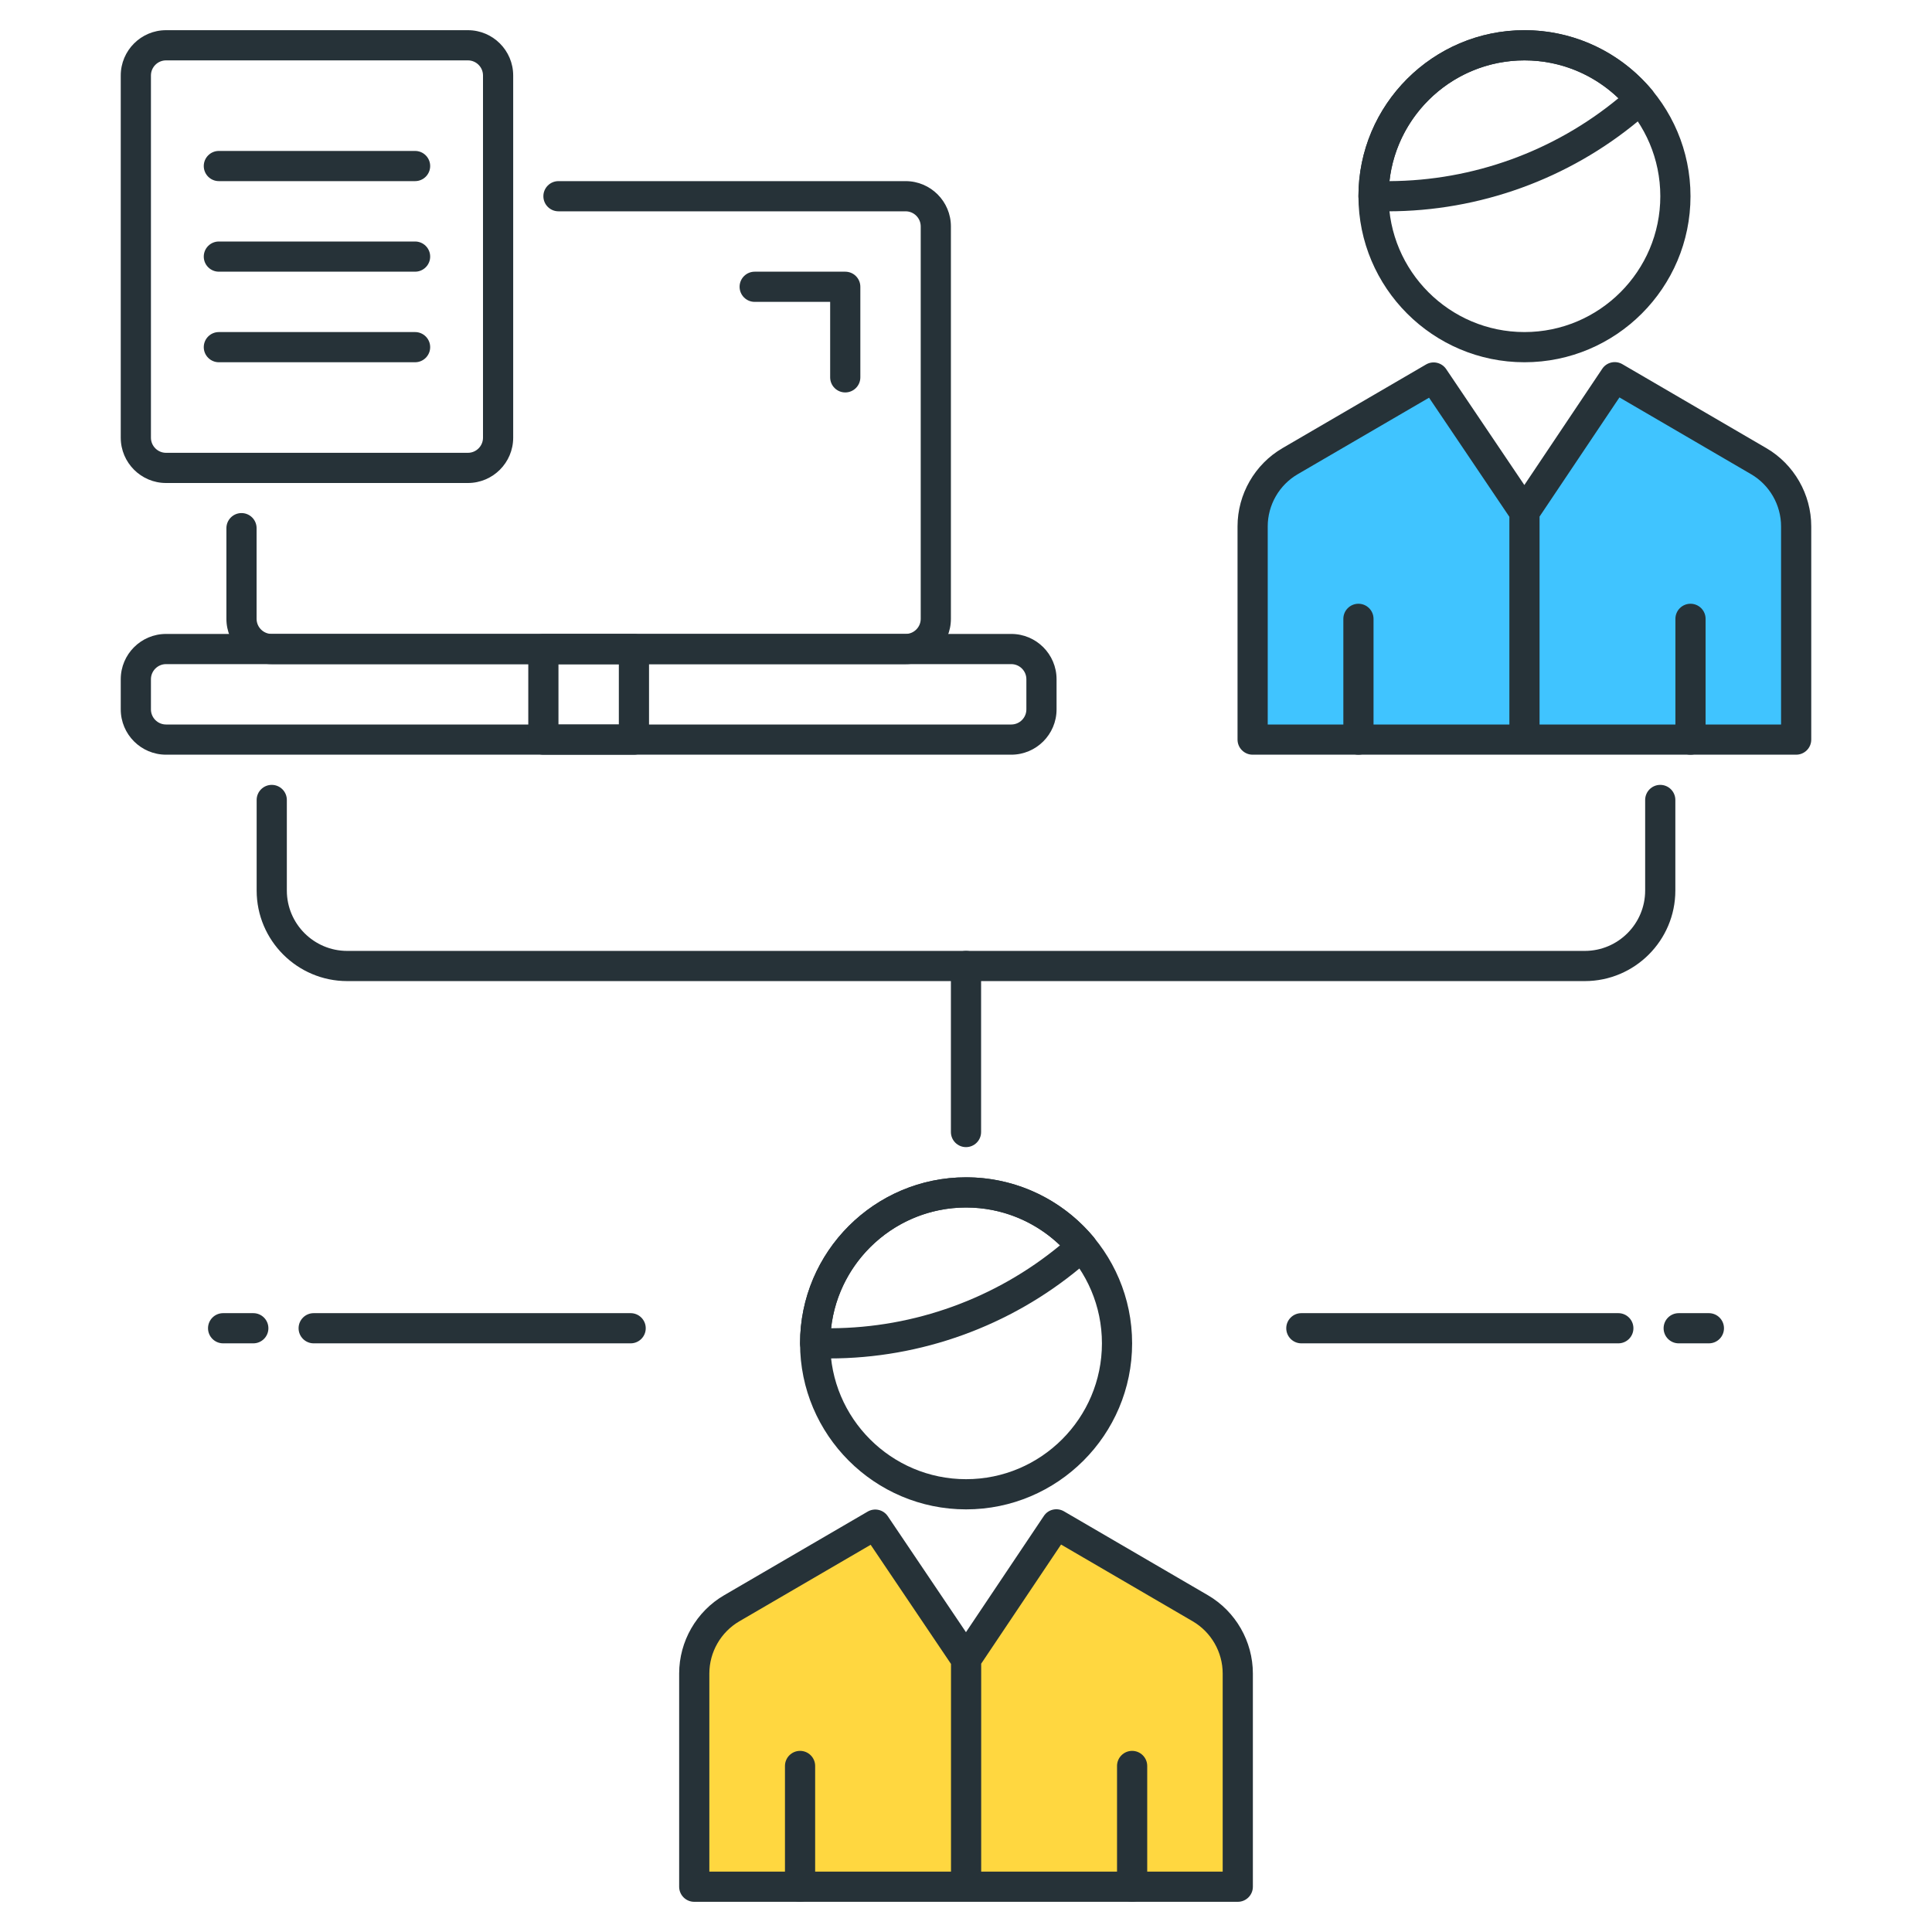 <?xml version="1.0" encoding="utf-8"?>
<!-- Generator: Adobe Illustrator 22.0.0, SVG Export Plug-In . SVG Version: 6.00 Build 0)  -->
<svg version="1.1" id="Icon_Set" xmlns="http://www.w3.org/2000/svg" xmlns:xlink="http://www.w3.org/1999/xlink" x="0px" y="0px"
	 viewBox="0 0 64 64" style="enable-background:new 0 0 64 64;" xml:space="preserve">
<style type="text/css">
	.st0{fill:#263238;}
	.st1{fill:#FFD740;}
	.st2{fill:#4FC3F7;}
	.st3{fill:#40C4FF;}
	.st4{fill:#FF5252;}
	.st5{fill:#FFFFFF;}
	.st6{fill:#212A41;}
	.st7{fill:#37474F;}
	.st8{fill:#4DB6AC;}
</style>
<g>
	<g>
		<path class="st0" d="M32.003,50c-3.032,0-5.5-2.468-5.5-5.5s2.468-5.5,5.5-5.5s5.5,2.468,5.5,5.5S35.035,50,32.003,50z M32.003,40
			c-2.481,0-4.5,2.019-4.5,4.5s2.019,4.5,4.5,4.5s4.5-2.019,4.5-4.5S34.484,40,32.003,40z"/>
	</g>
	<g>
		<path class="st0" d="M27.475,45h-0.472c-0.276,0-0.5-0.224-0.5-0.5c0-3.032,2.468-5.5,5.5-5.5c1.635,0,3.174,0.721,4.224,1.979
			c0.085,0.102,0.126,0.233,0.114,0.366c-0.013,0.132-0.076,0.254-0.179,0.339l-0.373,0.31C33.459,43.932,30.506,45,27.475,45z
			 M32.003,40c-2.312,0-4.223,1.753-4.473,4c2.765-0.013,5.454-0.987,7.586-2.748C34.281,40.451,33.172,40,32.003,40z"/>
	</g>
	<g>
		<path class="st1" d="M31.998,54.968l2.996-4.472l4.768,2.781c0.768,0.448,1.241,1.27,1.241,2.16V62.5H22.998v-7.063
			c0-0.889,0.473-1.712,1.241-2.16l4.755-2.772l3.008,4.463V62.5"/>
		<path class="st0" d="M41.003,63H22.998c-0.276,0-0.5-0.224-0.5-0.5v-7.063c0-1.063,0.57-2.057,1.489-2.592l4.755-2.771
			c0.227-0.133,0.519-0.067,0.667,0.152l2.59,3.842l2.58-3.85c0.146-0.221,0.438-0.286,0.667-0.153l4.769,2.78
			c0.918,0.536,1.488,1.529,1.488,2.592V62.5C41.503,62.776,41.279,63,41.003,63z M32.503,62h8v-6.563
			c0-0.709-0.38-1.371-0.992-1.729l-4.362-2.543l-2.646,3.947V62z M23.498,62h8.005v-6.88l-2.661-3.947l-4.351,2.535
			c-0.612,0.357-0.993,1.02-0.993,1.729V62z"/>
	</g>
	<g>
		<path class="st0" d="M26.503,63c-0.276,0-0.5-0.224-0.5-0.5v-4c0-0.276,0.224-0.5,0.5-0.5s0.5,0.224,0.5,0.5v4
			C27.003,62.776,26.779,63,26.503,63z"/>
	</g>
	<g>
		<path class="st0" d="M37.503,63c-0.276,0-0.5-0.224-0.5-0.5v-4c0-0.276,0.224-0.5,0.5-0.5s0.5,0.224,0.5,0.5v4
			C38.003,62.776,37.779,63,37.503,63z"/>
	</g>
	<g>
		<path class="st0" d="M50.5,12C47.468,12,45,9.532,45,6.5S47.468,1,50.5,1S56,3.468,56,6.5S53.532,12,50.5,12z M50.5,2
			C48.019,2,46,4.019,46,6.5s2.019,4.5,4.5,4.5S55,8.981,55,6.5S52.981,2,50.5,2z"/>
	</g>
	<g>
		<path class="st0" d="M45.972,7H45.5C45.224,7,45,6.776,45,6.5C45,3.468,47.468,1,50.5,1c1.634,0,3.173,0.721,4.224,1.979
			c0.085,0.102,0.126,0.233,0.114,0.365c-0.012,0.133-0.076,0.255-0.178,0.339l-0.373,0.311c0,0.001,0,0.001-0.001,0.001
			C51.957,5.933,49.004,7,45.972,7z M50.5,2c-2.312,0-4.223,1.753-4.473,4c2.766-0.013,5.455-0.987,7.586-2.747
			C52.778,2.451,51.669,2,50.5,2z"/>
	</g>
	<g>
		<path class="st3" d="M50.495,16.968l2.996-4.472l4.768,2.781c0.768,0.448,1.241,1.27,1.241,2.16V24.5H41.495v-7.063
			c0-0.889,0.473-1.712,1.241-2.16l4.755-2.772l3.008,4.463V24.5"/>
		<path class="st0" d="M59.5,25H41.495c-0.276,0-0.5-0.224-0.5-0.5v-7.063c0-1.063,0.571-2.057,1.489-2.592l4.755-2.771
			c0.226-0.133,0.519-0.066,0.667,0.152l2.59,3.841l2.58-3.85c0.146-0.22,0.439-0.286,0.667-0.153l4.769,2.781
			C59.43,15.38,60,16.373,60,17.437V24.5C60,24.776,59.776,25,59.5,25z M51,24h8v-6.563c0-0.709-0.38-1.371-0.992-1.728
			l-4.362-2.544L51,17.112V24z M41.995,24H50v-6.88l-2.661-3.946l-4.351,2.535c-0.612,0.356-0.993,1.019-0.993,1.728V24z"/>
	</g>
	<g>
		<path class="st0" d="M45,25c-0.276,0-0.5-0.224-0.5-0.5v-4c0-0.276,0.224-0.5,0.5-0.5s0.5,0.224,0.5,0.5v4
			C45.5,24.776,45.276,25,45,25z"/>
	</g>
	<g>
		<path class="st0" d="M56,25c-0.276,0-0.5-0.224-0.5-0.5v-4c0-0.276,0.224-0.5,0.5-0.5s0.5,0.224,0.5,0.5v4
			C56.5,24.776,56.276,25,56,25z"/>
	</g>
	<g>
		<path class="st0" d="M33.5,25h-28C4.673,25,4,24.327,4,23.5v-1C4,21.673,4.673,21,5.5,21h28c0.827,0,1.5,0.673,1.5,1.5v1
			C35,24.327,34.327,25,33.5,25z M5.5,22C5.225,22,5,22.225,5,22.5v1C5,23.775,5.225,24,5.5,24h28c0.275,0,0.5-0.225,0.5-0.5v-1
			c0-0.275-0.225-0.5-0.5-0.5H5.5z"/>
	</g>
	<g>
		<path class="st0" d="M21,25h-3c-0.276,0-0.5-0.224-0.5-0.5v-3c0-0.276,0.224-0.5,0.5-0.5h3c0.276,0,0.5,0.224,0.5,0.5v3
			C21.5,24.776,21.276,25,21,25z M18.5,24h2v-2h-2V24z"/>
	</g>
	<g>
		<path class="st0" d="M15.5,16h-10C4.673,16,4,15.327,4,14.5v-12C4,1.673,4.673,1,5.5,1h10C16.327,1,17,1.673,17,2.5v12
			C17,15.327,16.327,16,15.5,16z M5.5,2C5.225,2,5,2.225,5,2.5v12C5,14.775,5.225,15,5.5,15h10c0.275,0,0.5-0.225,0.5-0.5v-12
			C16,2.225,15.775,2,15.5,2H5.5z"/>
	</g>
	<g>
		<path class="st0" d="M30,22H9c-0.827,0-1.5-0.673-1.5-1.5v-3.004c0-0.276,0.224-0.5,0.5-0.5s0.5,0.224,0.5,0.5V20.5
			C8.5,20.775,8.725,21,9,21h21c0.275,0,0.5-0.225,0.5-0.5v-13C30.5,7.225,30.275,7,30,7H18.5C18.224,7,18,6.776,18,6.5
			S18.224,6,18.5,6H30c0.827,0,1.5,0.673,1.5,1.5v13C31.5,21.327,30.827,22,30,22z"/>
	</g>
	<g>
		<path class="st0" d="M13.75,6h-6.5c-0.276,0-0.5-0.224-0.5-0.5S6.974,5,7.25,5h6.5c0.276,0,0.5,0.224,0.5,0.5S14.026,6,13.75,6z"
			/>
	</g>
	<g>
		<path class="st0" d="M13.75,9h-6.5c-0.276,0-0.5-0.224-0.5-0.5S6.974,8,7.25,8h6.5c0.276,0,0.5,0.224,0.5,0.5S14.026,9,13.75,9z"
			/>
	</g>
	<g>
		<path class="st0" d="M13.75,12h-6.5c-0.276,0-0.5-0.224-0.5-0.5S6.974,11,7.25,11h6.5c0.276,0,0.5,0.224,0.5,0.5
			S14.026,12,13.75,12z"/>
	</g>
	<g>
		<path class="st0" d="M32,38c-0.276,0-0.5-0.224-0.5-0.5V32c0-0.276,0.224-0.5,0.5-0.5s0.5,0.224,0.5,0.5v5.5
			C32.5,37.776,32.276,38,32,38z"/>
	</g>
	<g>
		<path class="st0" d="M52.498,32.5H11.502c-1.654,0-3-1.346-3-3v-3c0-0.276,0.224-0.5,0.5-0.5s0.5,0.224,0.5,0.5v3
			c0,1.103,0.897,2,2,2h40.996c1.103,0,2-0.897,2-2v-3c0-0.276,0.224-0.5,0.5-0.5s0.5,0.224,0.5,0.5v3
			C55.498,31.154,54.152,32.5,52.498,32.5z"/>
	</g>
	<g>
		<path class="st0" d="M8.391,44.5h-1c-0.276,0-0.5-0.224-0.5-0.5s0.224-0.5,0.5-0.5h1c0.276,0,0.5,0.224,0.5,0.5
			S8.667,44.5,8.391,44.5z"/>
	</g>
	<g>
		<path class="st0" d="M20.891,44.5h-10.5c-0.276,0-0.5-0.224-0.5-0.5s0.224-0.5,0.5-0.5h10.5c0.276,0,0.5,0.224,0.5,0.5
			S21.167,44.5,20.891,44.5z"/>
	</g>
	<g>
		<path class="st0" d="M56.609,44.5h-1c-0.276,0-0.5-0.224-0.5-0.5s0.224-0.5,0.5-0.5h1c0.276,0,0.5,0.224,0.5,0.5
			S56.886,44.5,56.609,44.5z"/>
	</g>
	<g>
		<path class="st0" d="M53.609,44.5h-10.5c-0.276,0-0.5-0.224-0.5-0.5s0.224-0.5,0.5-0.5h10.5c0.276,0,0.5,0.224,0.5,0.5
			S53.886,44.5,53.609,44.5z"/>
	</g>
	<g>
		<path class="st0" d="M28,13c-0.276,0-0.5-0.224-0.5-0.5V10H25c-0.276,0-0.5-0.224-0.5-0.5S24.724,9,25,9h3
			c0.276,0,0.5,0.224,0.5,0.5v3C28.5,12.776,28.276,13,28,13z"/>
	</g>
</g>
</svg>
